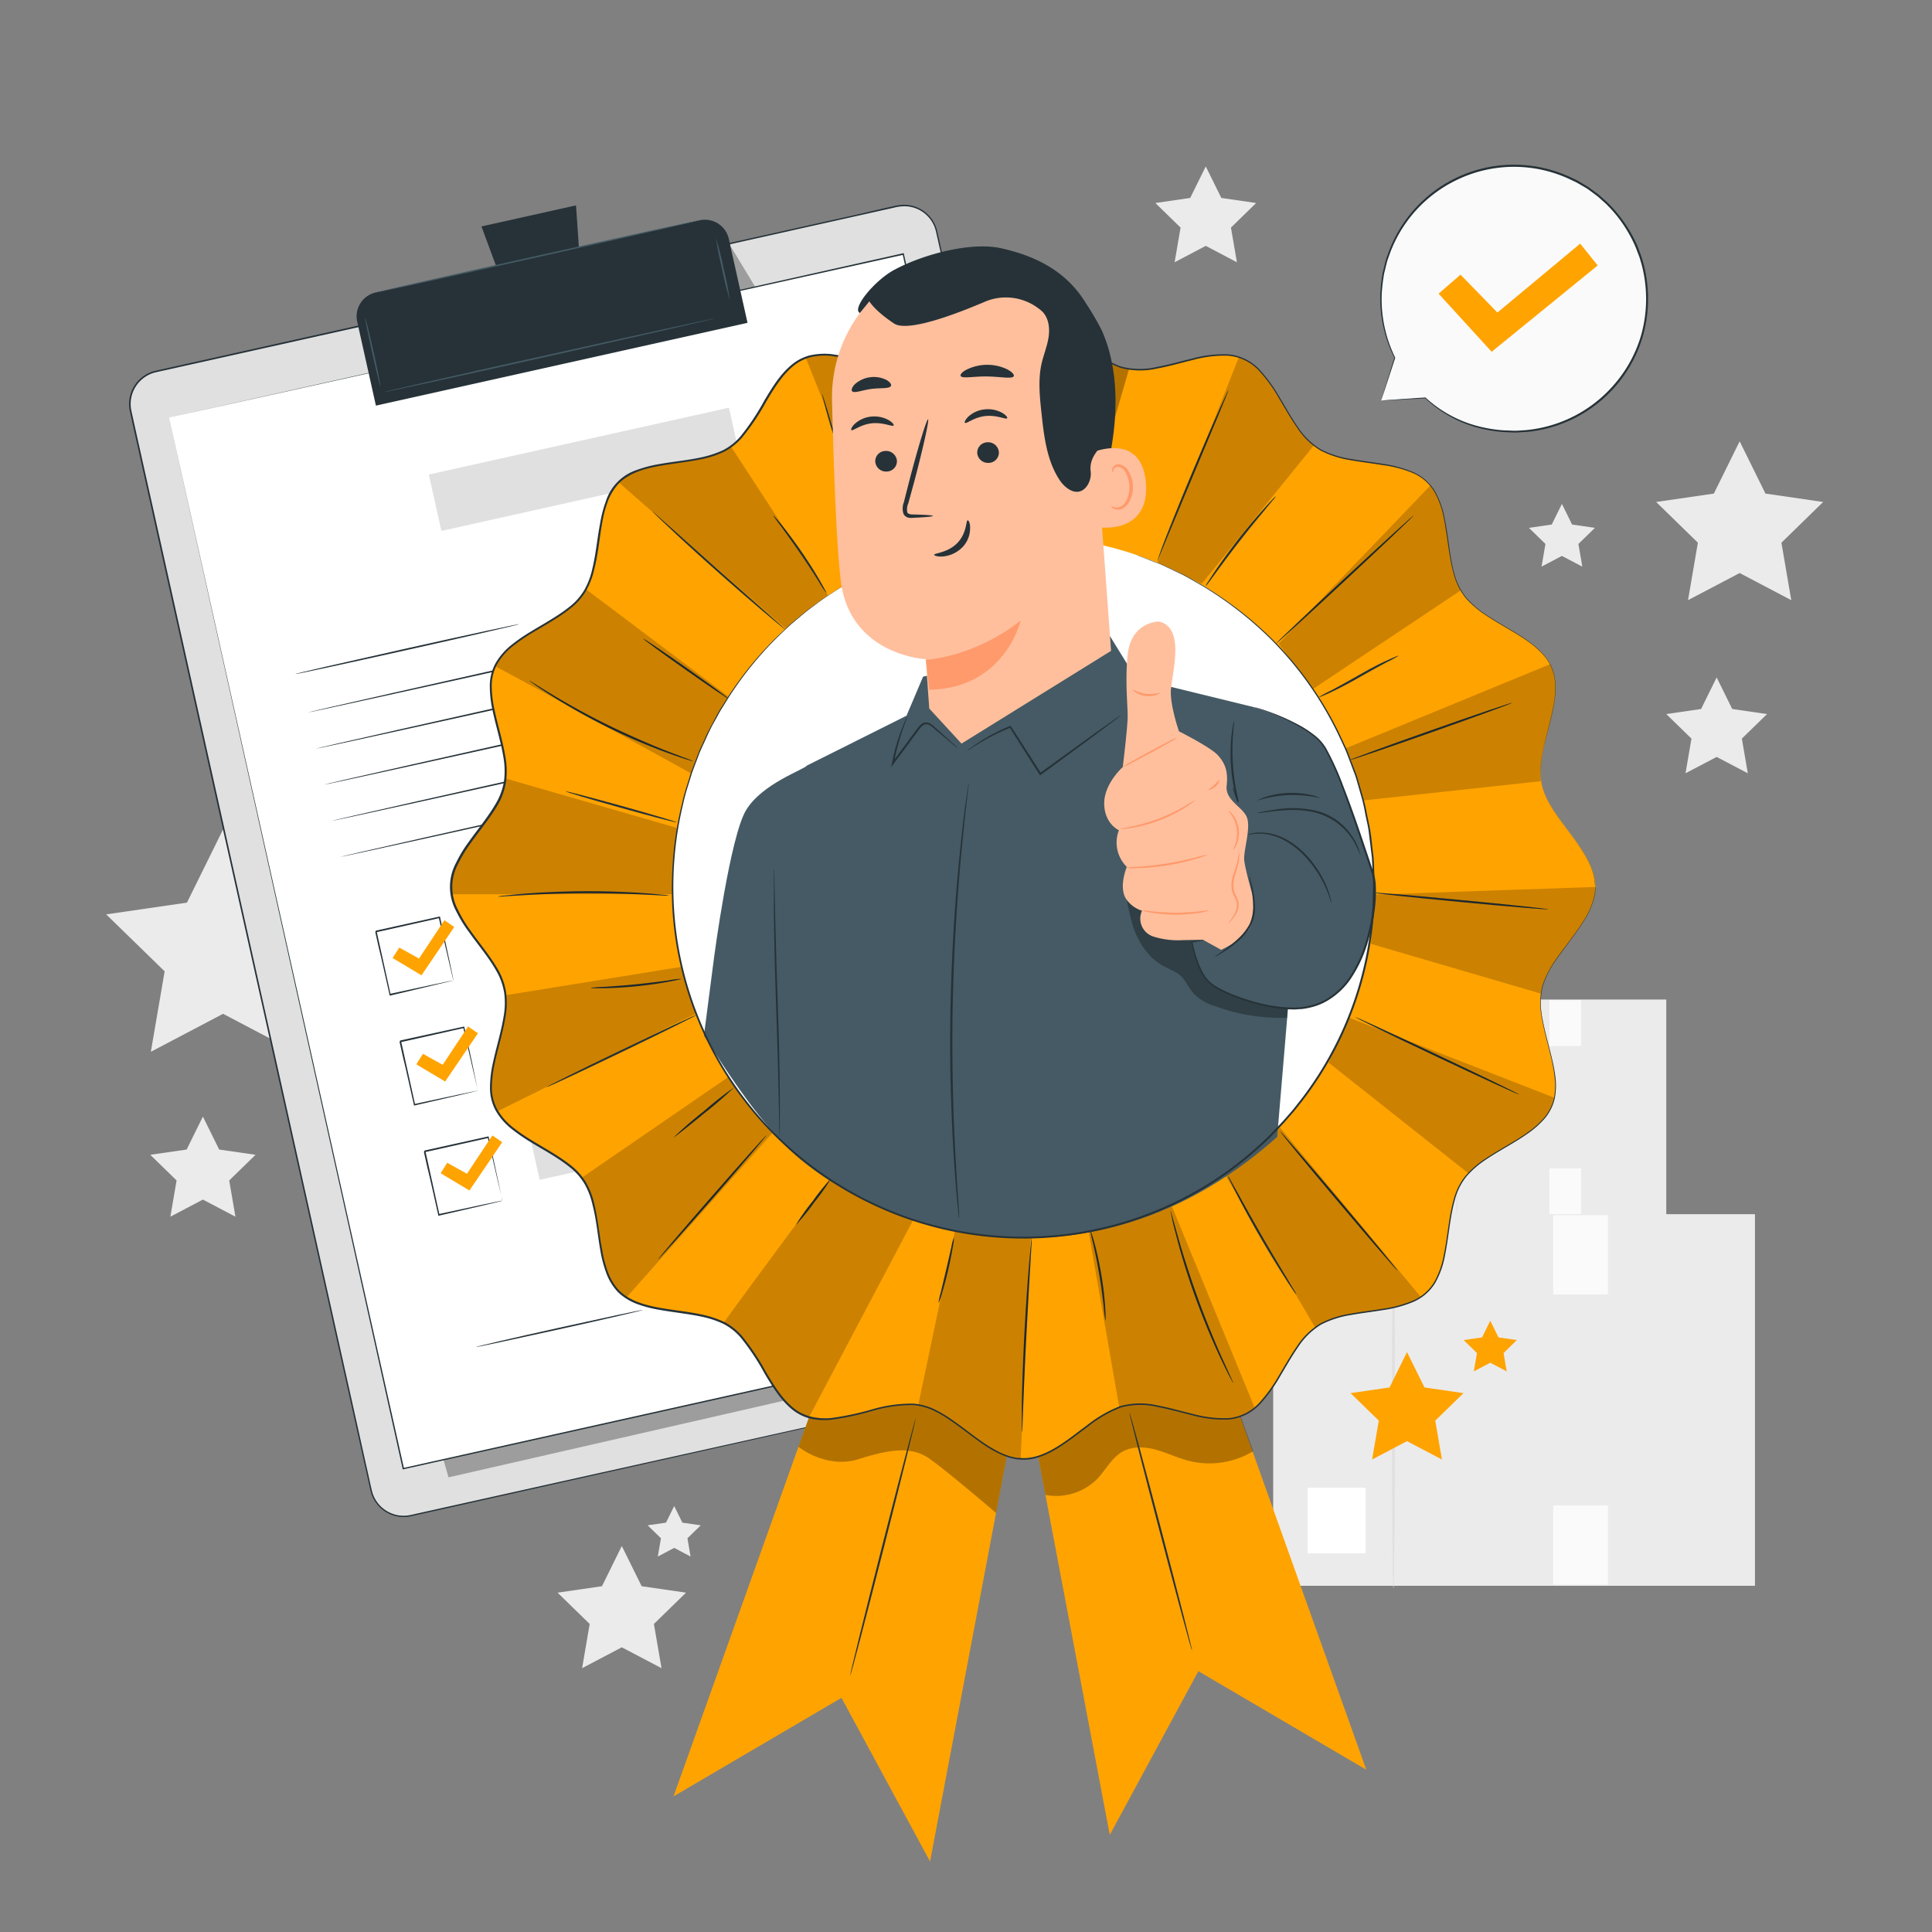 <svg xmlns="http://www.w3.org/2000/svg" viewBox="0 0 500 500"><rect x="0" y="0" width="500" height="500" fill="#808080" stroke="none"/><g id="freepik--background-complete--inject-103"><rect x="358.97" y="258.68" width="72.26" height="55.74" transform="translate(790.2 573.1) rotate(180)" style="fill:#ebebeb"></rect><rect x="364.14" y="299.71" width="8.71" height="9.84" transform="translate(736.98 609.26) rotate(180)" style="fill:#fff"></rect><rect x="400.98" y="258.82" width="8.21" height="11.89" style="fill:#fafafa"></rect><rect x="400.98" y="302.36" width="8.21" height="11.89" style="fill:#fafafa"></rect><path d="M377,314.8c-.13,0-.23-12.26-.23-27.38s.1-27.38.23-27.38.23,12.26.23,27.38S377.13,314.8,377,314.8Z" style="fill:#e0e0e0"></path><rect x="329.5" y="314.23" width="124.68" height="96.17" transform="translate(783.68 724.63) rotate(180)" style="fill:#ebebeb"></rect><rect x="338.41" y="385.02" width="15.02" height="16.98" transform="translate(691.84 787.03) rotate(180)" style="fill:#fff"></rect><rect x="401.98" y="314.48" width="14.16" height="20.52" style="fill:#fafafa"></rect><rect x="401.98" y="389.59" width="14.16" height="20.52" style="fill:#fafafa"></rect><path d="M360.62,411.06c-.22,0-.4-21.15-.4-47.24s.18-47.24.4-47.24.39,21.15.39,47.24S360.84,411.06,360.62,411.06Z" style="fill:#e0e0e0"></path><polygon points="450.22 114.21 456.9 127.74 471.83 129.91 461.03 140.45 463.58 155.32 450.22 148.3 436.86 155.32 439.41 140.45 428.61 129.91 443.54 127.74 450.22 114.21" style="fill:#ebebeb"></polygon><polygon points="52.51 288.97 56.72 297.5 66.13 298.86 59.32 305.5 60.93 314.88 52.51 310.45 44.09 314.88 45.7 305.5 38.89 298.86 48.3 297.5 52.51 288.97" style="fill:#ebebeb"></polygon><polygon points="57.73 214.66 67.08 233.6 87.98 236.64 72.86 251.38 76.43 272.2 57.73 262.37 39.04 272.2 42.61 251.38 27.48 236.64 48.38 233.6 57.73 214.66" style="fill:#ebebeb"></polygon><polygon points="444.27 175.32 448.3 183.49 457.31 184.8 450.79 191.15 452.33 200.12 444.27 195.89 436.21 200.12 437.75 191.15 431.23 184.8 440.24 183.49 444.27 175.32" style="fill:#ebebeb"></polygon><polygon points="312.05 43.07 316.08 51.23 325.09 52.54 318.57 58.9 320.11 67.87 312.05 63.63 303.99 67.87 305.53 58.9 299.01 52.54 308.02 51.23 312.05 43.07" style="fill:#ebebeb"></polygon><polygon points="404.22 130.41 406.86 135.75 412.76 136.61 408.49 140.77 409.5 146.64 404.22 143.87 398.95 146.64 399.96 140.77 395.69 136.61 401.59 135.75 404.22 130.41" style="fill:#ebebeb"></polygon><polygon points="160.92 400.11 166.06 410.51 177.54 412.18 169.23 420.28 171.2 431.72 160.92 426.32 150.65 431.72 152.61 420.28 144.3 412.18 155.79 410.51 160.92 400.11" style="fill:#ebebeb"></polygon><polygon points="174.48 389.76 176.6 394.06 181.35 394.75 177.91 398.1 178.72 402.83 174.48 400.59 170.24 402.83 171.05 398.1 167.61 394.75 172.36 394.06 174.48 389.76" style="fill:#ebebeb"></polygon></g><g id="freepik--Stars--inject-103"><polygon points="364.13 349.92 368.65 359.07 378.75 360.54 371.44 367.66 373.17 377.72 364.13 372.97 355.1 377.72 356.83 367.66 349.52 360.54 359.62 359.07 364.13 349.92" style="fill:#FFA300"></polygon><polygon points="385.68 341.81 387.81 346.12 392.56 346.81 389.12 350.17 389.93 354.91 385.68 352.67 381.42 354.91 382.24 350.17 378.79 346.81 383.55 346.12 385.68 341.81" style="fill:#FFA300"></polygon></g><g id="freepik--speech-bubble--inject-103"><path d="M357.44,103.66,361,92.6a34.47,34.47,0,1,1,27.77,19A32.42,32.42,0,0,1,368.9,103h0Z" style="fill:#fafafa"></path><path d="M357.44,103.66l.76-.06,2.21-.16,8.49-.58h0l0,0a31.78,31.78,0,0,0,15,7.76,34.52,34.52,0,0,0,5.26.75l2.8.11c.94,0,1.91-.11,2.88-.16a34.27,34.27,0,0,0,22.7-11.57A33.9,33.9,0,0,0,424.65,87a34.83,34.83,0,0,0,.86-15.51,30.62,30.62,0,0,0-.92-3.93,16.68,16.68,0,0,0-.65-1.92c-.25-.64-.47-1.28-.74-1.91A35.35,35.35,0,0,0,419,56.57a32.46,32.46,0,0,0-2.71-3.14,16.78,16.78,0,0,0-1.5-1.42c-.51-.45-1-.94-1.54-1.35l-1.64-1.22-.82-.6-.88-.52-1.73-1c-.59-.33-1.21-.58-1.81-.88a34,34,0,0,0-29.38.14,34.2,34.2,0,0,0-17.19,18.75c-.17.46-.33.92-.49,1.37a8.68,8.68,0,0,0-.43,1.37c-.23.92-.45,1.83-.67,2.72a48,48,0,0,0-.62,5.27,34.44,34.44,0,0,0,3.5,16.53l0,0v0l-2.68,8.18-.71,2.12c-.16.48-.25.73-.25.73s.06-.23.21-.7l.64-2.1,2.57-8.29v.08A34.3,34.3,0,0,1,357.23,76a46.43,46.43,0,0,1,.59-5.33c.22-.9.45-1.82.67-2.75a10.07,10.07,0,0,1,.42-1.39c.17-.46.33-.92.5-1.39a34.58,34.58,0,0,1,47.16-19.21c.61.29,1.24.55,1.84.89l1.76,1.05.88.53.84.61,1.66,1.23c.55.43,1.05.92,1.57,1.37a18.86,18.86,0,0,1,1.52,1.44,33.6,33.6,0,0,1,2.75,3.2,35.65,35.65,0,0,1,4.29,7.21c.27.64.49,1.3.74,1.94a16.76,16.76,0,0,1,.67,2,30.72,30.72,0,0,1,.92,4,35.12,35.12,0,0,1-.88,15.74,34.37,34.37,0,0,1-7.19,13,34.74,34.74,0,0,1-23,11.66c-1,0-2,.14-2.92.14l-2.83-.12a35.33,35.33,0,0,1-5.31-.78,31.67,31.67,0,0,1-15-7.94l.08,0-8.57.45-2.18.1C357.68,103.66,357.44,103.66,357.44,103.66Z" style="fill:#263238"></path><polygon points="372.31 76 377.98 71.08 387.53 80.89 408.95 63.05 413.48 68.7 386.04 91.04 372.31 76" style="fill:#FFA300"></polygon></g><g id="freepik--Clipboard--inject-103"><path d="M298.11,349.49,106.35,392.23A8.63,8.63,0,0,1,96,385.68L33.81,106.43a8.62,8.62,0,0,1,6.55-10.3L232.12,53.39a8.63,8.63,0,0,1,10.31,6.55l62.23,279.25A8.62,8.62,0,0,1,298.11,349.49Z" style="fill:#e0e0e0"></path><path d="M298.11,349.49l.64-.18a9.72,9.72,0,0,0,1.79-.79,8.82,8.82,0,0,0,2.43-2.11,8.59,8.59,0,0,0,1.75-4,8.26,8.26,0,0,0,0-2.67c-.16-.93-.41-1.91-.63-2.93-.46-2-1-4.28-1.5-6.7q-1.63-7.27-3.75-16.73c-5.63-25.17-13.77-61.59-23.83-106.6-5-22.5-10.52-47.15-16.43-73.62q-4.42-19.84-9.15-41-2.35-10.58-4.78-21.45c-.82-3.62-1.63-7.27-2.46-10.94A8.4,8.4,0,0,0,234,53.38a11.66,11.66,0,0,0-2.78.4l-2.8.62-5.63,1.26-11.36,2.53-23.12,5.16L140.67,74,40.43,96.32A8.44,8.44,0,0,0,33.94,106c.91,4.25,1.89,8.51,2.82,12.75Q39.6,131.45,42.39,144l11,49.41C60.61,225.8,67.57,257,74.2,286.8s12.92,58,18.82,84.51q1.1,5,2.19,9.84c.37,1.62.7,3.26,1.09,4.85a8.47,8.47,0,0,0,2.48,4.07,8.6,8.6,0,0,0,4.24,2.08,9,9,0,0,0,2.37.07c.78-.1,1.57-.29,2.35-.47l9.31-2.07,35.33-7.86L259,358.13l29-6.42,7.54-1.66,2.57-.56-2.56.6-7.54,1.7-29,6.49-106.6,23.83L117.12,390l-9.31,2.08c-.78.17-1.56.37-2.38.48a9.21,9.21,0,0,1-2.46-.08,8.81,8.81,0,0,1-7-6.39c-.4-1.61-.73-3.23-1.1-4.85q-1.09-4.87-2.2-9.84c-5.9-26.47-12.21-54.75-18.85-84.51s-13.6-61-20.83-93.39l-11-49.4q-2.79-12.54-5.63-25.27c-.94-4.24-1.91-8.48-2.83-12.77a8.84,8.84,0,0,1,6.81-10.13L140.59,73.58,188.26,63l23.11-5.15,11.36-2.53L228.37,54l2.8-.62A11.91,11.91,0,0,1,234,53a8.79,8.79,0,0,1,8.5,6.63c.82,3.68,1.64,7.32,2.45,10.95Q247.4,81.46,249.77,92q4.69,21.15,9.13,41c5.89,26.47,11.37,51.12,16.38,73.63,10,45,18.1,81.45,23.7,106.63,1.39,6.29,2.63,11.89,3.71,16.73.53,2.43,1,4.66,1.48,6.71.22,1,.47,2,.62,2.93a8.16,8.16,0,0,1,0,2.7,8.63,8.63,0,0,1-1.78,4.07,9,9,0,0,1-2.45,2.11,8.84,8.84,0,0,1-1.82.77Z" style="fill:#263238"></path><g style="opacity:0.3"><polygon points="116.07 382.34 290.79 342.4 285.27 308.16 275.36 288.97 108.22 354.62 116.07 382.34"></polygon></g><g style="opacity:0.3"><polygon points="189.02 63.63 195.63 74.54 196.91 80.33 192.43 81.33 189.02 63.63"></polygon></g><polygon points="43.76 108.05 104.38 380.05 294.39 337.71 283.55 289.07 233.77 65.7 43.76 108.05" style="fill:#fff"></polygon><path d="M43.76,108.05l190-42.51.16,0,0,.17c16.86,75.59,37.89,169.92,60.65,272v0l0,.21-.2,0-190,42.33-.18,0,0-.19c-35.69-160.62-60.07-270.38-60.44-272,.37,1.66,24.91,111.39,60.81,272l-.23-.14,190-42.37-.16.25v0c-22.73-102.06-43.74-196.39-60.57-272l.2.13Z" style="fill:#263238"></path><path d="M99.35,66H185.2a6.33,6.33,0,0,1,6.33,6.33V94.59a0,0,0,0,1,0,0H93a0,0,0,0,1,0,0V72.35A6.33,6.33,0,0,1,99.35,66Z" transform="translate(-14.06 32.87) rotate(-12.56)" style="fill:#263238"></path><polygon points="149.07 53.15 124.6 58.6 132.13 78.94 150.56 74.83 149.07 53.15" style="fill:#263238"></polygon><path d="M181.06,57c0,.11-18.71,4.38-41.84,9.54S97.3,75.81,97.27,75.7s18.71-4.38,41.86-9.54S181,56.92,181.06,57Z" style="fill:#455a64"></path><path d="M98.46,100c-.11,0-1.08-3.9-2.16-8.76s-1.88-8.83-1.76-8.86,1.08,3.9,2.16,8.77S98.57,100,98.46,100Z" style="fill:#455a64"></path><path d="M188.87,77.64a80.19,80.19,0,0,1-2-8,80.32,80.32,0,0,1-1.58-8,80.19,80.19,0,0,1,2,7.95A80.32,80.32,0,0,1,188.87,77.64Z" style="fill:#455a64"></path><path d="M185.06,82.39c0,.11-19.21,4.49-42.95,9.78s-43,9.5-43.05,9.38,19.2-4.49,43-9.78S185,82.28,185.06,82.39Z" style="fill:#455a64"></path><path d="M134.45,161.51c0,.12-12.95,3.1-29,6.68s-29,6.37-29.07,6.26,13-3.1,29-6.67S134.42,161.4,134.45,161.51Z" style="fill:#263238"></path><path d="M231.16,150.62c0,.12-33.87,7.77-75.7,17.09s-75.78,16.79-75.8,16.68,33.86-7.77,75.71-17.09S231.14,150.51,231.16,150.62Z" style="fill:#263238"></path><path d="M233.25,160c0,.11-33.88,7.76-75.71,17.09s-75.77,16.79-75.8,16.67,33.87-7.76,75.71-17.08S233.22,159.86,233.25,160Z" style="fill:#263238"></path><path d="M235.33,169.32c0,.11-33.87,7.76-75.7,17.08s-75.78,16.8-75.81,16.68,33.87-7.76,75.72-17.09S235.3,169.21,235.33,169.32Z" style="fill:#263238"></path><path d="M237.41,178.67c0,.11-33.87,7.76-75.7,17.08s-75.78,16.79-75.8,16.68,33.86-7.76,75.71-17.09S237.39,178.55,237.41,178.67Z" style="fill:#263238"></path><path d="M239.5,188c0,.12-33.88,7.77-75.71,17.09S88,221.89,88,221.78s33.87-7.76,75.71-17.09S239.47,187.9,239.5,188Z" style="fill:#263238"></path><path d="M117.37,253.81a1.56,1.56,0,0,1-.09-.31l-.22-.89c-.19-.81-.46-1.94-.79-3.35-.67-2.89-1.61-6.95-2.73-11.81l.22.14-16.4,3.68s.3-.47.16-.25h0v0l0,.07,0,.14.06.28.13.56.24,1.11c.17.74.33,1.47.49,2.2.32,1.44.64,2.86.94,4.24.61,2.75,1.18,5.35,1.71,7.74l-.22-.14,11.85-2.55,3.37-.7.9-.17.32-.06s-.08,0-.28.09l-.85.21-3.3.78L101,257.65l-.18,0,0-.18-1.74-7.73c-.31-1.38-.63-2.8-1-4.24-.16-.73-.33-1.46-.49-2.2-.09-.36-.17-.74-.25-1.11l-.13-.56-.06-.28,0-.14,0-.07v-.05h0c-.14.23.19-.3.16-.25l16.41-3.63.18,0,0,.18,2.58,12c.29,1.4.52,2.52.69,3.32.07.36.12.64.17.87A.89.89,0,0,1,117.37,253.81Z" style="fill:#263238"></path><rect x="124.53" y="226" width="117.22" height="9.78" transform="translate(-45.84 45.36) rotate(-12.56)" style="fill:#e0e0e0"></rect><path d="M123.71,282.27a2.31,2.31,0,0,1-.09-.32c-.06-.23-.13-.53-.22-.89-.19-.81-.46-1.93-.79-3.34-.67-2.9-1.61-7-2.73-11.82l.22.14-16.4,3.68c0,.06.3-.47.16-.24h0v.05l0,.07,0,.14.06.28.13.56c.08.38.16.75.25,1.12l.48,2.19c.32,1.45.64,2.86.94,4.24.61,2.75,1.18,5.35,1.71,7.74l-.22-.14,11.86-2.54,3.36-.7.9-.18a1.39,1.39,0,0,1,.32-.05l-.27.08-.86.21-3.3.79-11.93,2.75-.18,0,0-.18-1.74-7.73c-.31-1.38-.63-2.8-1-4.24-.16-.72-.33-1.46-.49-2.19-.08-.37-.17-.74-.25-1.12l-.13-.56-.06-.28,0-.14v-.12h0l.16-.26L120,265.69l.18,0,0,.17c1.06,4.93,2,9,2.58,12,.29,1.4.52,2.52.69,3.32.07.36.12.64.17.87A.92.92,0,0,1,123.71,282.27Z" style="fill:#263238"></path><rect x="130.87" y="254.45" width="117.22" height="9.78" transform="translate(-51.88 47.43) rotate(-12.56)" style="fill:#e0e0e0"></rect><path d="M130.05,310.72s0-.12-.09-.32-.13-.53-.22-.89c-.19-.81-.46-1.93-.79-3.34-.67-2.89-1.61-7-2.73-11.82l.22.14L110,298.17c0,.06.3-.47.16-.24h0V298l0,.07,0,.14.06.28.13.56c.08.38.16.75.25,1.12l.48,2.19c.32,1.45.64,2.86.94,4.24l1.71,7.74-.22-.13,11.86-2.55,3.36-.7.9-.18a1.47,1.47,0,0,1,.32,0l-.27.08-.86.21-3.3.79-11.93,2.75-.18,0,0-.18c-.53-2.38-1.12-5-1.74-7.73-.31-1.38-.63-2.79-1-4.24-.16-.72-.33-1.45-.49-2.19-.08-.37-.17-.74-.25-1.11l-.12-.56-.07-.28,0-.15V298h0c-.14.22.19-.31.16-.25l16.41-3.63.18,0,0,.18,2.58,12c.29,1.4.52,2.52.69,3.33.07.35.13.63.17.86A.94.94,0,0,1,130.05,310.72Z" style="fill:#263238"></path><rect x="137.21" y="282.91" width="117.22" height="9.78" transform="translate(-57.91 49.49) rotate(-12.56)" style="fill:#e0e0e0"></rect><polygon points="101.61 247.94 103.33 245.23 108.44 248.07 115.02 238.15 117.56 239.91 109.08 252.41 101.61 247.94" style="fill:#FFA300"></polygon><polygon points="107.74 275.44 109.46 272.73 114.57 275.57 121.14 265.65 123.69 267.41 115.2 279.9 107.74 275.44" style="fill:#FFA300"></polygon><polygon points="114.03 303.63 115.75 300.93 120.85 303.77 127.43 293.85 129.97 295.6 121.49 308.1 114.03 303.63" style="fill:#FFA300"></polygon><path d="M166.4,339c0,.12-9.64,2.37-21.58,5s-21.64,4.72-21.66,4.61,9.63-2.36,21.57-5S166.37,338.9,166.4,339Z" style="fill:#263238"></path><path d="M187.94,333.86a78.64,78.64,0,0,1-7.94,2,81.52,81.52,0,0,1-8,1.57,79.72,79.72,0,0,1,7.93-2C184.32,334.46,187.92,333.75,187.94,333.86Z" style="fill:#263238"></path><path d="M259.28,311.41c0,.11-8.67,2.15-19.41,4.54s-19.48,4.24-19.5,4.13,8.66-2.14,19.41-4.54S259.26,311.3,259.28,311.41Z" style="fill:#263238"></path><path d="M250,337.73s.09-.27.19-.79a5.25,5.25,0,0,0-.12-2.31,20.7,20.7,0,0,0-1.38-3.45,11.49,11.49,0,0,1-1.37-4.76,7.35,7.35,0,0,1,2.54-5.39,6.92,6.92,0,0,1,6.64-1.23,6.73,6.73,0,0,1,3.16,2.07,3.21,3.21,0,0,1,.75,1.87,1.73,1.73,0,0,1-1.17,1.69,14.17,14.17,0,0,1-2,.49l-2,.41c-1.34.27-2.7.51-4.1.69a29.91,29.91,0,0,1-8.18.05,5,5,0,0,0-3.59.58,12.49,12.49,0,0,0-2.16,2.93,3.57,3.57,0,0,1-1.4,1.24,2.52,2.52,0,0,1-1.83.08,16.31,16.31,0,0,1-2.92-1.68,3.34,3.34,0,0,0-1.41-.53,2,2,0,0,0-1.34.33,7.83,7.83,0,0,0-1.69,2.22,5.27,5.27,0,0,1-4.22,2.44,5,5,0,0,1-3.5-1.24,5.17,5.17,0,0,1-1.39-1.92,3.45,3.45,0,0,1-.23-.79s.09.27.31.76a5.07,5.07,0,0,0,1.41,1.82,4.84,4.84,0,0,0,3.38,1.14,5,5,0,0,0,4-2.37,8,8,0,0,1,1.76-2.32,2.35,2.35,0,0,1,1.56-.41,4,4,0,0,1,1.54.57,16.87,16.87,0,0,0,2.86,1.63,2.18,2.18,0,0,0,1.57-.07,3,3,0,0,0,1.23-1.13,12.7,12.7,0,0,1,2.24-3,3.85,3.85,0,0,1,1.88-.7,9.46,9.46,0,0,1,2,0,30.05,30.05,0,0,0,8.09-.05c1.38-.18,2.73-.43,4.07-.69l2-.4a16.49,16.49,0,0,0,1.9-.47,1.32,1.32,0,0,0,.92-1.3,2.89,2.89,0,0,0-.66-1.63,6.44,6.44,0,0,0-3-2,6.6,6.6,0,0,0-6.3,1.14,7,7,0,0,0-2.46,5.12,11.49,11.49,0,0,0,1.28,4.67,19.73,19.73,0,0,1,1.33,3.5,5.25,5.25,0,0,1,.05,2.36A3.67,3.67,0,0,1,250,337.73Z" style="fill:#263238"></path><path d="M270.67,324.93a3.23,3.23,0,0,1-.52.16l-1.52.36-5.58,1.29c-4.7,1.1-11.2,2.64-18.35,4.45s-13.6,3.56-18.25,4.84l-5.52,1.52-1.51.4a3.35,3.35,0,0,1-.53.12,2.19,2.19,0,0,1,.51-.2l1.48-.47c1.29-.41,3.16-1,5.48-1.65,4.65-1.36,11.08-3.15,18.24-5s13.66-3.31,18.39-4.32c2.36-.51,4.28-.91,5.61-1.17l1.53-.29A3,3,0,0,1,270.67,324.93Z" style="fill:#263238"></path><rect x="111.66" y="113.97" width="79.57" height="14.95" transform="translate(-22.79 35.85) rotate(-12.56)" style="fill:#e0e0e0"></rect></g><g id="freepik--Character--inject-103"><polygon points="262.12 342.31 287.21 474.87 310.14 432.5 353.6 458.01 307.47 328.93 262.12 342.31" style="fill:#FFA300"></polygon><g style="opacity:0.3"><path d="M270.56,386.89a15,15,0,0,0,13.34-4.09c2.29-2.36,3.81-5.58,6.69-7.16,2.59-1.42,5.78-1.22,8.63-.43s5.53,2.1,8.38,2.84a21.87,21.87,0,0,0,16.72-2.48l-7.24-20.1-33.6-4.2-16,19.25Z"></path></g><path d="M308.51,427.24c-.14,0-3.88-13.74-8.35-30.75s-8-30.85-7.84-30.88,3.87,13.72,8.34,30.75S308.65,427.2,308.51,427.24Z" style="fill:#263238"></path><polygon points="265.79 349.2 240.7 481.76 217.77 439.4 174.31 464.9 220.44 335.82 265.79 349.2" style="fill:#FFA300"></polygon><g style="opacity:0.3"><path d="M206.64,374.43s7.14,5.87,15.65,3.17,13.8-3.28,18.41,0,17.08,13.95,17.08,13.95l2.89-15.29-16.75-23-17.48,3.53L214,358l-4.63,8.77Z"></path></g><path d="M412.9,229.54c0,9.51-12.15,17.7-13.93,26.69-1.83,9.26,6.23,21.47,2.7,30s-18,11.59-23.13,19.3-2.43,22.15-9,28.73-21,3.81-28.73,9-10.63,19.53-19.3,23.13c-8.52,3.53-20.73-4.53-30-2.7-9,1.78-17.18,13.93-26.69,13.93s-17.71-12.15-26.7-13.93c-9.26-1.83-21.47,6.23-30,2.7s-11.58-18-19.29-23.13-22.15-2.43-28.74-9-3.81-21-9-28.73-19.53-10.63-23.12-19.3,4.53-20.73,2.7-30c-1.78-9-13.94-17.18-13.94-26.69s12.16-17.71,13.94-26.7c1.83-9.26-6.24-21.47-2.7-30s18-11.59,23.12-19.29,2.43-22.15,9-28.74,21-3.81,28.74-9,10.62-19.53,19.29-23.12,20.73,4.53,30,2.7c9-1.78,17.19-13.94,26.7-13.94s17.7,12.16,26.69,13.94c9.26,1.83,21.47-6.24,30-2.7,8.67,3.59,11.59,18,19.3,23.12s22.15,2.43,28.73,9,3.81,21,9,28.74,19.53,10.62,23.13,19.29-4.53,20.73-2.7,30C400.75,211.83,412.9,220,412.9,229.54Z" style="fill:#FFA300"></path><path d="M230.17,146.53s-.11-.13-.27-.41-.41-.73-.68-1.22c-.59-1.06-1.4-2.62-2.36-4.56-1.93-3.88-4.43-9.34-6.84-15.5s-4.26-11.88-5.47-16c-.6-2.09-1.06-3.78-1.35-5-.13-.54-.24-1-.32-1.36a1.55,1.55,0,0,1-.08-.48,2.13,2.13,0,0,1,.18.46l.41,1.33c.39,1.23.9,2.89,1.51,4.9,1.3,4.13,3.21,9.8,5.6,16s4.85,11.61,6.69,15.53l2.21,4.63.59,1.26A2.52,2.52,0,0,1,230.17,146.53Z" style="fill:#263238"></path><path d="M243.35,141.52a4.72,4.72,0,0,1-.39-1.1c-.21-.72-.49-1.77-.82-3.07-.66-2.59-1.48-6.21-2.22-10.23s-1.26-7.69-1.56-10.35c-.16-1.33-.26-2.41-.32-3.16a4.9,4.9,0,0,1,0-1.16,5.75,5.75,0,0,1,.23,1.14l.48,3.13c.4,2.65,1,6.3,1.71,10.31s1.5,7.63,2.06,10.24c.27,1.22.49,2.26.67,3.1A5.83,5.83,0,0,1,243.35,141.52Z" style="fill:#263238"></path><path d="M266.6,139.21c-.15,0-.52-11.22-.83-25.05s-.45-25.06-.31-25.07.52,11.21.83,25.06S266.74,139.21,266.6,139.21Z" style="fill:#263238"></path><path d="M290,116.16c.14,0-1.48,5.65-3.61,12.53s-4,12.41-4.1,12.37,1.48-5.65,3.61-12.53S289.85,116.12,290,116.16Z" style="fill:#263238"></path><path d="M299.54,145.15a1.7,1.7,0,0,1,.13-.48l.45-1.32c.4-1.14,1-2.78,1.8-4.8,1.57-4,3.81-9.59,6.37-15.69s4.94-11.59,6.69-15.55c.86-1.92,1.57-3.5,2.11-4.68l.59-1.26c.15-.28.23-.43.25-.42a2.78,2.78,0,0,1-.15.46l-.51,1.3-1.95,4.75c-1.71,4.06-4,9.54-6.55,15.61s-4.81,11.55-6.51,15.62l-1.95,4.74-.55,1.28A2,2,0,0,1,299.54,145.15Z" style="fill:#263238"></path><path d="M312,151.67a5.13,5.13,0,0,1,.57-1c.4-.64,1-1.55,1.74-2.66,1.5-2.21,3.66-5.23,6.17-8.45s4.92-6,6.7-8c.89-1,1.63-1.79,2.15-2.33a4.9,4.9,0,0,1,.85-.8,4.73,4.73,0,0,1-.7.94c-.54.66-1.22,1.47-2,2.43-1.71,2.06-4.06,4.91-6.57,8.13s-4.7,6.19-6.28,8.35l-1.87,2.55A5.44,5.44,0,0,1,312,151.67Z" style="fill:#263238"></path><path d="M330.22,166.57c-.1-.1,7.82-7.62,17.67-16.79s17.93-16.52,18-16.42-7.81,7.63-17.67,16.8S330.32,166.68,330.22,166.57Z" style="fill:#263238"></path><path d="M362,169.68a26.87,26.87,0,0,1-3,1.64c-1.88,1-4.43,2.39-7.25,4s-5.42,2.95-7.35,3.85c-1,.45-1.74.8-2.3,1a3.12,3.12,0,0,1-.87.3,26.87,26.87,0,0,1,3-1.64c1.88-1,4.43-2.39,7.25-4s5.42-3,7.35-3.85c1-.45,1.74-.8,2.3-1A2.84,2.84,0,0,1,362,169.68Z" style="fill:#263238"></path><path d="M391.39,181.87c.05.14-9.37,3.58-21,7.69s-21.16,7.32-21.2,7.19,9.36-3.58,21-7.69S391.34,181.74,391.39,181.87Z" style="fill:#263238"></path><path d="M400.75,235.34c0,.14-10.25-.71-22.86-1.91s-22.83-2.29-22.81-2.44,10.24.72,22.86,1.92S400.76,235.2,400.75,235.34Z" style="fill:#263238"></path><path d="M393.22,283.3c-.06.13-9.63-4.27-21.37-9.81s-21.21-10.15-21.15-10.28,9.63,4.26,21.37,9.81S393.28,283.17,393.22,283.3Z" style="fill:#263238"></path><path d="M361.74,328.93c-.11.09-7-7.92-15.41-17.88s-15.13-18.13-15-18.22,7,7.91,15.41,17.88S361.85,328.83,361.74,328.93Z" style="fill:#263238"></path><path d="M335.46,335a7.46,7.46,0,0,1-.83-1.12c-.51-.74-1.23-1.83-2.09-3.18-1.74-2.71-4.07-6.5-6.53-10.75s-4.56-8.17-6-11c-.73-1.43-1.32-2.59-1.7-3.4a7.62,7.62,0,0,1-.56-1.29,7.65,7.65,0,0,1,.74,1.19c.48.88,1.1,2,1.85,3.33,1.55,2.81,3.71,6.69,6.16,10.94s4.73,8.06,6.39,10.81c.78,1.32,1.44,2.41,1.95,3.27A6.12,6.12,0,0,1,335.46,335Z" style="fill:#263238"></path><path d="M319.14,357.9s-.1-.13-.26-.41l-.65-1.22c-.57-1.07-1.34-2.63-2.26-4.57-1.84-3.89-4.21-9.35-6.46-15.53s-3.95-11.88-5-16c-.55-2.08-1-3.78-1.22-4.95-.11-.54-.2-1-.28-1.36a2.35,2.35,0,0,1-.07-.48,1.49,1.49,0,0,1,.17.46l.38,1.33c.35,1.24.81,2.89,1.37,4.9,1.18,4.13,2.93,9.81,5.18,16s4.55,11.62,6.31,15.55l2.1,4.63q.33.75.57,1.26A1.63,1.63,0,0,1,319.14,357.9Z" style="fill:#263238"></path><path d="M286.08,341.81a27.81,27.81,0,0,1-.43-3.48c-.23-2.15-.6-5.12-1.14-8.37s-1.17-6.17-1.65-8.28a27.06,27.06,0,0,1-.72-3.44,3.86,3.86,0,0,1,.34.88c.2.58.45,1.42.74,2.47.57,2.09,1.25,5,1.8,8.29a81.89,81.89,0,0,1,1,8.42c.07,1.08.11,2,.11,2.57A3.5,3.5,0,0,1,286.08,341.81Z" style="fill:#263238"></path><path d="M264.45,370.6a1.88,1.88,0,0,1,0-.51q0-.6,0-1.47c0-1.28,0-3.13,0-5.41.08-4.57.29-10.87.65-17.82s.81-13.25,1.18-17.8c.18-2.28.35-4.12.48-5.39.07-.58.12-1.07.16-1.46a2.06,2.06,0,0,1,.1-.51,1.93,1.93,0,0,1,0,.52c0,.39,0,.88-.07,1.47-.08,1.35-.18,3.17-.31,5.39-.27,4.63-.63,10.89-1,17.8s-.63,13.25-.8,17.81c-.08,2.22-.15,4-.2,5.4,0,.59-.06,1.07-.08,1.47A1.77,1.77,0,0,1,264.45,370.6Z" style="fill:#263238"></path><path d="M246.87,320.23a11.9,11.9,0,0,1-.3,2.56c-.26,1.56-.68,3.71-1.23,6.06s-1.13,4.47-1.59,6a11.6,11.6,0,0,1-.87,2.42,13.43,13.43,0,0,1,.51-2.52l1.44-6c.52-2.25,1-4.29,1.38-6A13.57,13.57,0,0,1,246.87,320.23Z" style="fill:#263238"></path><path d="M215.08,305a54.22,54.22,0,0,1-4.37,6.2,58.51,58.51,0,0,1-4.79,5.89,53.22,53.22,0,0,1,4.37-6.2A55.63,55.63,0,0,1,215.08,305Z" style="fill:#263238"></path><path d="M198.41,293.76c.1.09-6.1,7.38-13.86,16.27s-14.15,16-14.26,15.93,6.1-7.38,13.86-16.27S198.3,293.66,198.41,293.76Z" style="fill:#263238"></path><path d="M190.06,281.35a98.46,98.46,0,0,1-7.71,6.7c-4.35,3.58-7.95,6.4-8,6.29a99.72,99.72,0,0,1,7.71-6.69A101.25,101.25,0,0,1,190.06,281.35Z" style="fill:#263238"></path><path d="M180.3,262.64c.06.13-8.58,4.43-19.31,9.59s-19.46,9.25-19.53,9.12,8.58-4.42,19.31-9.59S180.24,262.51,180.3,262.64Z" style="fill:#263238"></path><path d="M176.38,253.31a3.54,3.54,0,0,1-.9.26c-.59.14-1.44.32-2.49.51-2.11.4-5.05.84-8.31,1.17s-6.23.47-8.38.5c-1.07,0-1.94,0-2.54,0a2.91,2.91,0,0,1-.93-.09,29.63,29.63,0,0,1,3.46-.27c2.14-.13,5.09-.33,8.34-.66s6.18-.71,8.3-1A24.53,24.53,0,0,1,176.38,253.31Z" style="fill:#263238"></path><path d="M173.21,231.76a10.58,10.58,0,0,1-1.75,0l-4.76-.24c-4-.2-9.56-.38-15.69-.35s-11.69.28-15.7.52l-4.75.29a11,11,0,0,1-1.75.06,10.15,10.15,0,0,1,1.73-.26c1.12-.13,2.74-.29,4.74-.46,4-.33,9.58-.63,15.72-.67s11.71.21,15.73.5c2,.15,3.63.29,4.75.41A12.4,12.4,0,0,1,173.21,231.76Z" style="fill:#263238"></path><path d="M175.17,212.84c0,.14-6.51-1.55-14.46-3.77s-14.36-4.12-14.32-4.26,6.51,1.54,14.46,3.76S175.21,212.7,175.17,212.84Z" style="fill:#263238"></path><path d="M179.36,197a1.6,1.6,0,0,1-.47-.1l-1.33-.4c-1.14-.36-2.79-.92-4.8-1.65a159.77,159.77,0,0,1-15.42-6.6,157.32,157.32,0,0,1-14.63-8.2c-1.81-1.15-3.26-2.11-4.24-2.8l-1.12-.81c-.25-.19-.38-.29-.37-.31a2.26,2.26,0,0,1,.43.23l1.18.72c1,.64,2.48,1.55,4.31,2.66,3.67,2.22,8.81,5.15,14.67,8s11.32,5.17,15.32,6.73c2,.77,3.61,1.38,4.74,1.8l1.29.49A3,3,0,0,1,179.36,197Z" style="fill:#263238"></path><path d="M188.77,181c-.08.11-5.14-3.31-11.3-7.65s-11.09-7.95-11-8.07,5.14,3.31,11.31,7.65S188.85,180.91,188.77,181Z" style="fill:#263238"></path><path d="M168.88,132.42s.14.08.38.27l1,.88,3.69,3.26,12.11,10.81,12.16,10.75,3.68,3.27,1,.91a1.83,1.83,0,0,1,.32.34s-.14-.07-.39-.26l-1-.83c-.91-.73-2.2-1.81-3.79-3.15-3.18-2.68-7.52-6.43-12.27-10.64s-9-8.09-12-10.93c-1.52-1.42-2.74-2.57-3.58-3.39l-.95-.94C169,132.55,168.86,132.43,168.88,132.42Z" style="fill:#263238"></path><path d="M200.07,133.33s.27.22.68.69,1,1.16,1.69,2c1.39,1.74,3.24,4.2,5.16,7s3.53,5.42,4.64,7.35c.56,1,1,1.75,1.28,2.3a3.53,3.53,0,0,1,.4.88,26.92,26.92,0,0,1-2-3c-1.19-1.88-2.85-4.45-4.76-7.25s-3.71-5.27-5-7.06A30.07,30.07,0,0,1,200.07,133.33Z" style="fill:#263238"></path><g style="opacity:0.2"><path d="M160.1,124.82l43.51,38.09,10.81-8.65-25.24-38.68s-1.94,1.42-7,2.86C177.35,119.83,163,120.2,160.1,124.82Z"></path></g><g style="opacity:0.2"><path d="M208.53,92.6l21.24,53.17,13.58-4.25L238.82,95.4s-2.33.55-7.52-.11C226.27,94.65,214.08,89.88,208.53,92.6Z"></path></g><g style="opacity:0.3"><path d="M265.17,81.47l1.43,57.74,12.72.61L292.2,95.5a20.77,20.77,0,0,1-7.49-3.1C280.31,89.58,271.33,81,265.17,81.47Z"></path></g><g style="opacity:0.2"><path d="M320.65,92.38l-21.11,53.23L311,151.1l29.05-35.86a25.8,25.8,0,0,1-5.51-6.49C331.8,104.32,327.08,94.15,320.65,92.38Z"></path></g><g style="opacity:0.2"><path d="M370.23,125.59l-39.32,41,8.76,11.81,38.42-25.64a23.16,23.16,0,0,1-2.53-7.48C374.64,140.28,374.51,131.2,370.23,125.59Z"></path></g><g style="opacity:0.2"><path d="M401.27,171.85l-52.95,21.79,4.39,13.53,46.07-5s-.29-1.42.32-6.61C399.68,190.53,405,179.29,401.27,171.85Z"></path></g><g style="opacity:0.2"><path d="M413,229.54l-57.73,2-.48,12.73,44,12.88a17.14,17.14,0,0,1,1.74-5.25C403.81,245.78,413,237.14,413,229.54Z"></path></g><g style="opacity:0.2"><path d="M402.35,284.12,349.2,263.41,343.83,275,380,303.63a34.5,34.5,0,0,1,6.27-4.76C390.67,296.06,401.13,291.51,402.35,284.12Z"></path></g><g style="opacity:0.2"><path d="M324.18,283.3l-13.16,11c1,1,18.53,30.84,29.34,49.26a5.12,5.12,0,0,1,.44-.34c7.11-4.76,19.77-2.85,26.91-7.56Z"></path><path d="M300,304.18l-19.64,6.7,9.3,53.32a13.74,13.74,0,0,1,1.85-.51c9.26-1.83,21.47,6.23,30,2.7a12.62,12.62,0,0,0,3.22-2Z"></path><path d="M264.14,377.6l3.13-69.66-17-4.31-12.63,60,.46.08C246.9,365.42,254.91,377,264.14,377.6Z"></path><path d="M221.44,296.11S199,326.17,187.26,342.35a16.24,16.24,0,0,1,1.58.91c7.71,5.16,10.62,19.53,19.29,23.13.4.16.81.29,1.22.41l31.35-59.34Z"></path><path d="M198.41,271.91,150.55,304.8c.18.24.38.47.54.72,5.2,7.76,2.43,22.15,9,28.73a11.47,11.47,0,0,0,2,1.57c16.91-19.06,47.27-53.28,48.37-54.47Z"></path><path d="M187.44,248.42l-56.59,9.14c.91,9.08-6.25,20.54-2.88,28.66a9.62,9.62,0,0,0,.73,1.43c19.8-9.86,61.17-30.37,62.89-30.48Z"></path><path d="M184.35,216.9l-53.49-15.43c-.05.46-.11.92-.19,1.37-1.78,9-13.94,17.19-13.94,26.7a11.85,11.85,0,0,0,.16,1.89h65.29Z"></path><path d="M128.19,172.43c20,10.71,59.07,32.38,59.07,32.38l9.62-18.27-45.18-34c-.2.35-.39.71-.61,1C146,161.13,132.07,164.09,128.19,172.43Z"></path></g><path d="M412.9,229.54l-.06-.64a9.32,9.32,0,0,0-.26-1.86,20.18,20.18,0,0,0-3-6.7c-1.72-2.76-4.32-5.85-7-9.76a23.53,23.53,0,0,1-3.44-6.85,19.67,19.67,0,0,1,0-8.71c.56-3.05,1.47-6.19,2.26-9.52s1.53-6.93.79-10.61a12.11,12.11,0,0,0-2.49-5.07,23.36,23.36,0,0,0-4.44-3.94c-3.32-2.36-7.14-4.24-10.79-6.7a25,25,0,0,1-5.1-4.36,16.55,16.55,0,0,1-3.13-6.19c-1.28-4.55-1.57-9.41-2.54-14.27a22.51,22.51,0,0,0-2.47-7.06,11.94,11.94,0,0,0-5.69-4.93,31.37,31.37,0,0,0-7.65-2c-2.65-.44-5.37-.75-8.09-1.23a25.84,25.84,0,0,1-8-2.53,18.78,18.78,0,0,1-6.16-6c-1.66-2.38-3.09-4.94-4.61-7.47a39.33,39.33,0,0,0-5.2-7.2,12.25,12.25,0,0,0-7.89-3.87,30.09,30.09,0,0,0-9.14,1.07c-3,.73-6.08,1.62-9.23,2.21a19.52,19.52,0,0,1-9.66-.18,32.92,32.92,0,0,1-8.53-4.93c-2.67-2-5.27-4-8.12-5.78s-6.08-3.07-9.44-2.69l-.63,0c-.21,0-.41.09-.61.13-.41.1-.83.17-1.23.29a19.88,19.88,0,0,0-2.36.92,31.78,31.78,0,0,0-4.44,2.57c-2.84,2-5.53,4.18-8.45,6.16a30.76,30.76,0,0,1-4.6,2.66,15.49,15.49,0,0,1-5.21,1.31,36.72,36.72,0,0,1-10.66-1.51A72.49,72.49,0,0,0,215,92.11a16.34,16.34,0,0,0-5.36.36,11.78,11.78,0,0,0-4.71,2.58c-2.76,2.41-4.68,5.65-6.6,8.83A61,61,0,0,1,192,113.3a15.82,15.82,0,0,1-4.5,3.57,25.6,25.6,0,0,1-5.45,1.86c-3.76.83-7.6,1.18-11.39,1.86S163,122.34,160.26,125a14.19,14.19,0,0,0-3,4.89,30.61,30.61,0,0,0-1.45,5.65c-.7,3.86-1,7.82-2,11.71a20.61,20.61,0,0,1-2.13,5.64,16.09,16.09,0,0,1-4,4.53c-3.16,2.54-6.75,4.42-10.19,6.52a46,46,0,0,0-4.95,3.44,16,16,0,0,0-3.88,4.52,11.72,11.72,0,0,0-1.4,5.76,30.18,30.18,0,0,0,.71,6c.84,4,2.11,7.93,2.79,12A20.84,20.84,0,0,1,131,202,16.93,16.93,0,0,1,129,208c-2.09,3.65-4.81,6.86-7.22,10.26a33.37,33.37,0,0,0-3.22,5.34,12.52,12.52,0,0,0,0,11.92,33.08,33.08,0,0,0,3.22,5.34c2.41,3.4,5.13,6.61,7.22,10.26A17.17,17.17,0,0,1,131,257a20.52,20.52,0,0,1-.2,6.26c-.67,4.11-1.94,8.05-2.79,12.05a30.74,30.74,0,0,0-.71,6,11.72,11.72,0,0,0,1.39,5.77,15.81,15.81,0,0,0,3.87,4.53,46,46,0,0,0,4.95,3.44c3.44,2.1,7,4,10.2,6.52a16.25,16.25,0,0,1,4,4.53,20,20,0,0,1,2.13,5.63c.94,3.9,1.26,7.86,2,11.72a31.45,31.45,0,0,0,1.46,5.65,14.21,14.21,0,0,0,2.95,4.9c2.77,2.69,6.67,3.76,10.41,4.44s7.63,1,11.39,1.86a25.87,25.87,0,0,1,5.46,1.86,16,16,0,0,1,4.5,3.57,61.68,61.68,0,0,1,6.27,9.42c1.92,3.18,3.84,6.42,6.6,8.83a11.81,11.81,0,0,0,4.7,2.58A16.42,16.42,0,0,0,215,367a73.82,73.82,0,0,0,10.61-2.23,36.46,36.46,0,0,1,10.67-1.52,15.62,15.62,0,0,1,5.21,1.32,31.27,31.27,0,0,1,4.6,2.66c2.92,2,5.6,4.21,8.45,6.15a30.78,30.78,0,0,0,4.43,2.58,20.57,20.57,0,0,0,2.36.92c.41.11.82.19,1.23.29l.62.13.62,0c3.37.38,6.61-1,9.45-2.69s5.45-3.82,8.11-5.78a33,33,0,0,1,8.54-4.93,19.64,19.64,0,0,1,9.66-.18c3.15.6,6.19,1.49,9.23,2.22a30.76,30.76,0,0,0,9.15,1.07,12.31,12.31,0,0,0,7.88-3.88,40.37,40.37,0,0,0,5.2-7.21c1.51-2.52,2.94-5.08,4.6-7.47a19,19,0,0,1,6.17-6,25.55,25.55,0,0,1,8-2.52c2.73-.49,5.44-.8,8.09-1.23a31.39,31.39,0,0,0,7.65-2.05,12,12,0,0,0,5.69-4.93,22.74,22.74,0,0,0,2.46-7.06c1-4.86,1.26-9.73,2.55-14.28a16.29,16.29,0,0,1,3.13-6.18,24.47,24.47,0,0,1,5.1-4.36c3.65-2.46,7.47-4.34,10.78-6.7a22.83,22.83,0,0,0,4.45-3.95,12,12,0,0,0,2.48-5.06,16.67,16.67,0,0,0,.15-5.45,42.4,42.4,0,0,0-.94-5.16c-.8-3.33-1.7-6.47-2.26-9.52a19.67,19.67,0,0,1,0-8.71,23.78,23.78,0,0,1,3.44-6.85c2.71-3.91,5.32-7,7-9.76a20.1,20.1,0,0,0,3-6.7,9.23,9.23,0,0,0,.26-1.86l.06-.63s0,.21,0,.63a9.72,9.72,0,0,1-.24,1.87,19.87,19.87,0,0,1-3,6.75c-1.71,2.78-4.3,5.88-7,9.79a23,23,0,0,0-3.39,6.81,19.28,19.28,0,0,0,0,8.62c.56,3,1.47,6.17,2.28,9.5a44.71,44.71,0,0,1,1,5.2,17.12,17.12,0,0,1-.15,5.52,12.28,12.28,0,0,1-2.52,5.18,23.28,23.28,0,0,1-4.49,4c-3.34,2.38-7.15,4.27-10.78,6.72a24.49,24.49,0,0,0-5,4.31,16,16,0,0,0-3.06,6.08c-1.27,4.5-1.55,9.36-2.53,14.25a22.76,22.76,0,0,1-2.49,7.17,12.33,12.33,0,0,1-5.84,5.08,31.64,31.64,0,0,1-7.73,2.08c-2.66.44-5.38.75-8.09,1.24a25.44,25.44,0,0,0-7.9,2.49,18.59,18.59,0,0,0-6,5.85c-1.64,2.37-3.07,4.92-4.59,7.46a40.4,40.4,0,0,1-5.24,7.28,12.66,12.66,0,0,1-8.14,4,30.43,30.43,0,0,1-9.28-1.07c-3.05-.73-6.09-1.61-9.21-2.2a19.26,19.26,0,0,0-9.45.17,32.66,32.66,0,0,0-8.41,4.87c-2.65,1.95-5.26,4.05-8.14,5.81-.75.4-1.46.87-2.24,1.2-.39.18-.77.37-1.16.53l-1.21.43a12.12,12.12,0,0,1-5.11.6l-.65-.05c-.21,0-.42-.09-.64-.13-.42-.1-.85-.18-1.26-.3a18.78,18.78,0,0,1-2.43-.94,31.54,31.54,0,0,1-4.5-2.61c-2.87-2-5.56-4.18-8.45-6.15a31.92,31.92,0,0,0-4.53-2.62,15.2,15.2,0,0,0-5.05-1.27,36.34,36.34,0,0,0-10.53,1.51A72.41,72.41,0,0,1,215,367.44a17,17,0,0,1-5.54-.37,12.32,12.32,0,0,1-4.9-2.68c-2.84-2.49-4.78-5.76-6.7-8.95a60.43,60.43,0,0,0-6.22-9.34,15.19,15.19,0,0,0-4.36-3.45,24.56,24.56,0,0,0-5.34-1.82c-3.72-.82-7.55-1.17-11.37-1.86a32,32,0,0,1-5.65-1.48,14.55,14.55,0,0,1-5-3.1,14.35,14.35,0,0,1-3.07-5.07,31.66,31.66,0,0,1-1.49-5.74c-.7-3.89-1-7.85-2-11.69a19.7,19.7,0,0,0-2.08-5.49,15.69,15.69,0,0,0-3.9-4.39c-3.1-2.49-6.68-4.37-10.13-6.48a46.76,46.76,0,0,1-5-3.48,16.41,16.41,0,0,1-4-4.69,12.17,12.17,0,0,1-1.44-6,29.52,29.52,0,0,1,.72-6.15c.85-4,2.12-8,2.78-12a19.91,19.91,0,0,0,.19-6.11,16.39,16.39,0,0,0-2-5.74c-2-3.6-4.76-6.79-7.19-10.22A35,35,0,0,1,118,235.7a13.1,13.1,0,0,1,0-12.36,34.13,34.13,0,0,1,3.28-5.42c2.43-3.43,5.14-6.62,7.18-10.21a16.49,16.49,0,0,0,2-5.75,20.89,20.89,0,0,0-.2-6.11c-.67-4-1.94-8-2.79-12a30.11,30.11,0,0,1-.71-6.14,12.18,12.18,0,0,1,1.45-6,16.7,16.7,0,0,1,4-4.68,45.36,45.36,0,0,1,5-3.48c3.45-2.11,7-4,10.13-6.48a15.65,15.65,0,0,0,3.89-4.39,19.86,19.86,0,0,0,2.07-5.5c.93-3.84,1.25-7.79,2-11.68a31.63,31.63,0,0,1,1.48-5.74,12.56,12.56,0,0,1,8.1-8.16,32,32,0,0,1,5.65-1.48c3.82-.69,7.65-1,11.37-1.85a26.07,26.07,0,0,0,5.34-1.82,15.36,15.36,0,0,0,4.35-3.46,60.43,60.43,0,0,0,6.22-9.34c1.92-3.19,3.86-6.46,6.71-8.94A12.24,12.24,0,0,1,209.46,92a17.24,17.24,0,0,1,5.54-.37,73.72,73.72,0,0,1,10.67,2.24,36,36,0,0,0,10.53,1.52,15.16,15.16,0,0,0,5-1.28,29.62,29.62,0,0,0,4.53-2.62c2.9-2,5.59-4.19,8.46-6.14a30.62,30.62,0,0,1,4.5-2.61,20.94,20.94,0,0,1,2.42-.95c.42-.12.85-.19,1.27-.29l.63-.14.65,0a12.28,12.28,0,0,1,5.11.6l1.21.43c.39.16.77.35,1.16.53.79.34,1.5.8,2.24,1.2,2.89,1.76,5.49,3.86,8.15,5.81a32.73,32.73,0,0,0,8.4,4.87,19.14,19.14,0,0,0,9.45.17c3.12-.58,6.16-1.46,9.21-2.19a30.75,30.75,0,0,1,9.28-1.08,12.7,12.7,0,0,1,8.14,4,40.67,40.67,0,0,1,5.25,7.29c1.52,2.53,2.94,5.09,4.58,7.45a18.53,18.53,0,0,0,6,5.86,25.18,25.18,0,0,0,7.9,2.49c2.71.49,5.43.8,8.09,1.24a32.09,32.09,0,0,1,7.73,2.08,12.39,12.39,0,0,1,5.85,5.07,23,23,0,0,1,2.49,7.17c1,4.89,1.26,9.75,2.52,14.25a16.23,16.23,0,0,0,3.06,6.08,24.24,24.24,0,0,0,5,4.32c3.63,2.45,7.45,4.34,10.78,6.72a23.28,23.28,0,0,1,4.49,4,12.32,12.32,0,0,1,2.53,5.17,17.17,17.17,0,0,1,.15,5.53,44.15,44.15,0,0,1-1,5.19c-.8,3.34-1.72,6.47-2.28,9.51a19.28,19.28,0,0,0,0,8.62,23,23,0,0,0,3.39,6.81c2.69,3.92,5.28,7,7,9.79a20,20,0,0,1,3,6.75,9.72,9.72,0,0,1,.24,1.87C412.9,229.32,412.9,229.54,412.9,229.54Z" style="fill:#263238"></path><path d="M237,367c.14,0-3.55,15-8.24,33.42s-8.61,33.33-8.75,33.3,3.55-15,8.24-33.43S236.9,366.92,237,367Z" style="fill:#263238"></path><circle cx="264.82" cy="229.54" r="90.78" style="fill:#fff"></circle><path d="M208.92,198.08c-1.25,1.25-8.13,13.77-8.76,24.1s.86,68.31.86,68.31l.27,3.85c16.34,19.11,75.74,47.55,129.24-.1h0l3-35.67-8.83-75.51L294,175.55l-7.19-11.65-47.92,11.22-4.28,10.1Z" style="fill:#455a64"></path><path d="M283.52,133.54c2.11-7.85,4.18-15.75,4.91-23.84s.06-16.45-3.16-23.91c-.49-1.13-4.54-8.68-5.76-8.49-.87.13,1.75,7.23,1.35,8-3.85,7.47-4.55,16.24-3.44,24.57a109.6,109.6,0,0,0,6.1,23.66" style="fill:#263238"></path><path d="M282.72,102.54c-.38-20.37-12.56-37.12-32.91-36.17l-1.88.2a36.43,36.43,0,0,0-32.6,37.11c.44,17.65,1.14,37.15,2.25,46.53,2.29,19.41,22,20.39,22,20.39s.91,12.77.91,12.77l8.35,9.07,38.71-24Z" style="fill:#ffbf9d"></path><path d="M239.63,170.75s12.33-.57,24.52-10.15c0,0-4.08,17.61-23.66,17.9Z" style="fill:#ff9a6c"></path><path d="M226.52,119.51a2.79,2.79,0,0,0,3,2.52,2.67,2.67,0,0,0,2.6-2.8,2.8,2.8,0,0,0-3-2.52A2.66,2.66,0,0,0,226.52,119.51Z" style="fill:#263238"></path><path d="M220.34,111.31c.38.32,2.32-1.45,5.31-1.76s5.33,1,5.62.55c.14-.17-.28-.79-1.31-1.39a7.69,7.69,0,0,0-4.54-.89,7.4,7.4,0,0,0-4.18,1.85C220.39,110.48,220.15,111.16,220.34,111.31Z" style="fill:#263238"></path><path d="M252.91,117.27a2.79,2.79,0,0,0,3,2.52,2.67,2.67,0,0,0,2.6-2.8,2.8,2.8,0,0,0-3-2.53A2.68,2.68,0,0,0,252.91,117.27Z" style="fill:#263238"></path><path d="M249.73,109.43c.38.33,2.33-1.45,5.31-1.76s5.34,1,5.62.56c.14-.18-.27-.8-1.3-1.39a7.66,7.66,0,0,0-4.55-.89,7.3,7.3,0,0,0-4.18,1.85C249.79,108.6,249.55,109.29,249.73,109.43Z" style="fill:#263238"></path><path d="M241.43,133.52c0-.17-1.89-.3-4.94-.37-.77,0-1.51-.07-1.69-.58a3.84,3.84,0,0,1,.27-2.31l1.64-6c2.26-8.6,3.81-15.64,3.47-15.73s-2.47,6.81-4.73,15.42L233.91,130a4.41,4.41,0,0,0-.08,3,1.92,1.92,0,0,0,1.37,1,5.38,5.38,0,0,0,1.31,0C239.56,133.87,241.44,133.69,241.43,133.52Z" style="fill:#263238"></path><path d="M250.44,134.66c-.49,0-.15,3.26-2.68,5.86s-6,2.6-6,3.06c0,.2.83.55,2.3.43a8.09,8.09,0,0,0,5-2.37,7.05,7.05,0,0,0,2-4.89C251.11,135.38,250.66,134.62,250.44,134.66Z" style="fill:#263238"></path><path d="M248.62,97.29c.38.78,3.32.08,6.87.14s6.49.71,6.87-.07c.17-.37-.4-1.08-1.63-1.75a12,12,0,0,0-10.47,0C249,96.21,248.45,96.92,248.62,97.29Z" style="fill:#263238"></path><path d="M220.53,101.25c.59.62,2.58-.3,5.05-.6s4.62,0,5-.78c.18-.37-.22-1-1.2-1.56a7.38,7.38,0,0,0-8.13,1.11C220.47,100.21,220.26,100.94,220.53,101.25Z" style="fill:#263238"></path><path d="M282.65,117.11c.32-.18,12.94-5.36,13.92,8S284,136.65,283.91,136.27,282.65,117.11,282.65,117.11Z" style="fill:#ffbf9d"></path><path d="M287.61,130.92c.06,0,.24.14.65.29a2.32,2.32,0,0,0,1.74-.09c1.37-.62,2.39-2.94,2.28-5.35a7.63,7.63,0,0,0-.89-3.28,2.69,2.69,0,0,0-1.88-1.65,1.17,1.17,0,0,0-1.32.73c-.16.39-.05.65-.12.68s-.3-.21-.24-.76a1.51,1.51,0,0,1,.47-.88,1.76,1.76,0,0,1,1.26-.43,3.23,3.23,0,0,1,2.57,1.89,7.82,7.82,0,0,1,1.08,3.66c.11,2.69-1.08,5.31-3,6a2.49,2.49,0,0,1-2.15-.19C287.66,131.24,287.57,130.94,287.61,130.92Z" style="fill:#ff9a6c"></path><path d="M222.54,81c-2.23-1.06,3.8-8.47,9-11.22,7.79-4.15,19.89-7.18,27.42-5.56,9.07,2,16.75,5.9,21.74,13.72s7.28,17.15,7.62,26.42c.1,2.83,0,5.79-1.36,8.27-1.67,3.07-5.13,5.16-4.71,9.22a5.55,5.55,0,0,1-1.12,4.16c-2.28,2.76-5.42.51-6.95-1.85-3.27-5-4-11.25-4.64-17.23-.46-4.24-.91-8.58,0-12.74.5-2.27,1.42-4.44,1.8-6.73s.15-4.84-1.37-6.6a8.12,8.12,0,0,0-1.16-1,13.93,13.93,0,0,0-14-1.74c-7.35,3.14-19.92,7.94-23.44,5.6C226.32,80.36,225,78,225,78Z" style="fill:#263238"></path><path d="M208.92,198.08c-.77,1.07-11.7,4.7-15.85,11.61s-8.25,37.93-8.25,37.93L182.18,268c5.2,8.22,12.18,19.11,19.58,26.79Z" style="fill:#455a64"></path><g style="opacity:0.3"><path d="M291.05,228a52.77,52.77,0,0,0,2.36,12.31c1.43,3.93,3.94,7.63,7.61,9.66,1.53.84,3.26,1.4,4.55,2.6s2.07,3.14,3.32,4.55a13.1,13.1,0,0,0,5.61,3.29,49.49,49.49,0,0,0,18.62,3c.2-2.14.21-10,.41-12.15Z"></path></g><path d="M324.7,183.06s13.78,4.08,17.82,9.95,11.19,28.63,12.66,32.85.18,14-2.57,21-7.53,13.09-15.78,14-21.29-3.85-24.23-7-4.15-10.12-4.15-10.12a77.34,77.34,0,0,0,10.81-2.71" style="fill:#455a64"></path><path d="M319.26,241.1l-.17.07-.52.19c-.46.16-1.15.39-2.06.66a74.82,74.82,0,0,1-8,1.92l.11-.15a33,33,0,0,0,1.41,5.05,20,20,0,0,0,1.19,2.71,9.53,9.53,0,0,0,1.85,2.51,13.42,13.42,0,0,0,2.78,1.84,33.4,33.4,0,0,0,3.25,1.49,52.3,52.3,0,0,0,7.32,2.32,36.55,36.55,0,0,0,8.22,1.05,19.63,19.63,0,0,0,2.16-.1,17.94,17.94,0,0,0,2.15-.38,14.89,14.89,0,0,0,4.14-1.61,18.64,18.64,0,0,0,6.57-6.41,34.1,34.1,0,0,0,3.9-8.86,50.28,50.28,0,0,0,1.59-7.33,34.94,34.94,0,0,0,.36-7.26,12.78,12.78,0,0,0-.71-3.42q-.57-1.68-1.11-3.33l-2.15-6.43c-1.42-4.18-2.82-8.13-4.22-11.8a73.36,73.36,0,0,0-4.43-9.93,11.68,11.68,0,0,0-3.12-3.48,26.13,26.13,0,0,0-3.5-2.35,54.89,54.89,0,0,0-6.11-3c-1.72-.71-3.08-1.21-4-1.54l-1.05-.37a1.76,1.76,0,0,1-.36-.14,1.74,1.74,0,0,1,.37.09l1.07.32c.94.3,2.32.77,4.06,1.45a54.94,54.94,0,0,1,6.17,2.89,27,27,0,0,1,3.57,2.35,12,12,0,0,1,3.22,3.55,71.89,71.89,0,0,1,4.52,10c1.43,3.66,2.84,7.62,4.27,11.8.71,2.09,1.43,4.24,2.17,6.43.37,1.09.74,2.2,1.11,3.32a13.22,13.22,0,0,1,.75,3.54,35.16,35.16,0,0,1-.35,7.37,51.39,51.39,0,0,1-1.61,7.41,34.28,34.28,0,0,1-4,9,19.05,19.05,0,0,1-6.76,6.57,15.48,15.48,0,0,1-4.27,1.65,19,19,0,0,1-2.21.39c-.74,0-1.48.13-2.2.1a37.22,37.22,0,0,1-8.33-1.1,51.45,51.45,0,0,1-7.38-2.37,33.92,33.92,0,0,1-3.27-1.53,13.85,13.85,0,0,1-2.86-1.91,9.88,9.88,0,0,1-1.9-2.63,20.23,20.23,0,0,1-1.19-2.75,34.9,34.9,0,0,1-1.37-5.13l0-.13.13,0c3.52-.61,6.22-1.3,8.05-1.8l2.08-.59.53-.15C319.2,241.1,319.26,241.09,319.26,241.1Z" style="fill:#263238"></path><path d="M344.55,233.73c-.1,0-.42-1.7-1.57-4.24a29.42,29.42,0,0,0-6.22-8.83,20.86,20.86,0,0,0-4.84-3.44l-1.21-.54c-.4-.18-.82-.26-1.2-.39a11.33,11.33,0,0,0-2.21-.46l-.5-.07h-1.36a7,7,0,0,0-1.4.12,6.67,6.67,0,0,1-1.22.13,5.12,5.12,0,0,1,1.18-.33,5.55,5.55,0,0,1,1.43-.21l.9,0,.49,0,.52.06a11.26,11.26,0,0,1,2.29.4,12.5,12.5,0,0,1,1.24.38l1.26.54a20.15,20.15,0,0,1,5,3.5,27.2,27.2,0,0,1,6.19,9.06,16.14,16.14,0,0,1,.66,1.78,12.08,12.08,0,0,1,.38,1.39A6.11,6.11,0,0,1,344.55,233.73Z" style="fill:#263238"></path><path d="M352.07,221.36a26.41,26.41,0,0,0-2.08-4.19,16.39,16.39,0,0,0-8.78-6.65c-4.23-1.29-8.34-.89-11.21-.62l-3.43.41a6.92,6.92,0,0,1-1.26.11,5.07,5.07,0,0,1,1.23-.31c.8-.16,2-.37,3.42-.57a26.73,26.73,0,0,1,11.4.48,15.68,15.68,0,0,1,5.56,3A16.15,16.15,0,0,1,350.3,217a14.08,14.08,0,0,1,1.47,3.15A5.41,5.41,0,0,1,352.07,221.36Z" style="fill:#263238"></path><path d="M341.68,206.57a30.49,30.49,0,0,0-16.3.64,7.74,7.74,0,0,1,2.25-1,23.1,23.1,0,0,1,5.83-1,23.37,23.37,0,0,1,5.89.54A8.29,8.29,0,0,1,341.68,206.57Z" style="fill:#263238"></path><path d="M319.38,186.5c.08,0-.12,1.41-.28,3.67a55,55,0,0,0,1.48,17.24l-.36.12c-.41-1.15-.73-2.09-.94-2.75a4.62,4.62,0,0,1-.28-1,4.18,4.18,0,0,1,.48,1c.27.63.64,1.55,1.1,2.69l-.36.11a45.21,45.21,0,0,1-1.57-8.47,46,46,0,0,1,.08-8.91c.13-1.13.28-2,.4-2.67A3.71,3.71,0,0,1,319.38,186.5Z" style="fill:#263238"></path><path d="M299.89,160.85s-7.15,0-8.05,8.59c-.69,6.6,0,13,0,15.9s-1.27,13.17-1.27,13.17-4.88,4.33-4.8,9.53,3.8,6.82,3.8,6.82a8.83,8.83,0,0,0,2.06,9.5s-2.07,4.79-.37,8a7.69,7.69,0,0,0,4.3,3.33,4.87,4.87,0,0,0,3,6.71,21.08,21.08,0,0,0,7.43.91l5.34-.1,4.7,2.6s8.06-3.51,8.26-8.26l.21-4.75S322.19,225,322,222.5s1.86-8.47.62-11.15-5.57-4.26-5.16-8-.41-5.82-2.27-7.89-10.07-6.19-10.07-6.19-2.11-6-2.11-10.11S307.12,162.42,299.89,160.85Z" style="fill:#ffbf9d"></path><path d="M304.71,190.83a10.21,10.21,0,0,1-2,1.28c-1.26.74-3,1.72-5,2.78s-3.74,2-5,2.65a10.83,10.83,0,0,1-2.16,1,9.92,9.92,0,0,1,2-1.29c1.26-.74,3-1.72,5-2.78s3.74-2,5-2.65A10.36,10.36,0,0,1,304.71,190.83Z" style="fill:#ff9a6c"></path><path d="M309.41,207s-.2.23-.63.56a21.87,21.87,0,0,1-1.86,1.31,36.6,36.6,0,0,1-6.7,3.38,37.34,37.34,0,0,1-7.25,2c-1,.15-1.73.24-2.26.27a2.28,2.28,0,0,1-.84,0c0-.08,1.16-.24,3-.63a48.44,48.44,0,0,0,7.13-2.08,47.19,47.19,0,0,0,6.7-3.22A30.8,30.8,0,0,1,309.41,207Z" style="fill:#ff9a6c"></path><path d="M315.55,201.85c.13.05-.14,1-1,1.73s-1.78.95-1.81.82.71-.51,1.46-1.21S315.41,201.79,315.55,201.85Z" style="fill:#ff9a6c"></path><path d="M312.6,221.15a15.89,15.89,0,0,1-3,1.1,59.21,59.21,0,0,1-7.5,1.71,56.76,56.76,0,0,1-7.66.72,14.76,14.76,0,0,1-3.19-.1,26.74,26.74,0,0,1,3.17-.26c2-.14,4.65-.4,7.6-.87s5.58-1.08,7.48-1.56A27.31,27.31,0,0,1,312.6,221.15Z" style="fill:#ff9a6c"></path><path d="M319.14,220a13.24,13.24,0,0,1,.55-1.53,9.08,9.08,0,0,0,.39-3.79,8.8,8.8,0,0,0-1.28-3.59,13.31,13.31,0,0,1-.89-1.36c0-.05.57.32,1.2,1.15a7.87,7.87,0,0,1,.92,7.72C319.62,219.51,319.19,220,319.14,220Z" style="fill:#ff9a6c"></path><path d="M313,235.63a10.8,10.8,0,0,1-2.54.6,40.11,40.11,0,0,1-6.28.49,38.4,38.4,0,0,1-6.29-.53,10.62,10.62,0,0,1-2.54-.61,16.56,16.56,0,0,1,2.59.25,58.64,58.64,0,0,0,6.24.37,59.49,59.49,0,0,0,6.23-.34A16.29,16.29,0,0,1,313,235.63Z" style="fill:#ff9a6c"></path><path d="M300.28,179.26c0,.06-.33.33-1,.57a6.29,6.29,0,0,1-5.34-.64c-.6-.39-.88-.73-.84-.78a13.21,13.21,0,0,0,3.5,1.18A13,13,0,0,0,300.28,179.26Z" style="fill:#ff9a6c"></path><path d="M320.62,220.57a2,2,0,0,1,.12.77,9,9,0,0,1-.25,2.11c-.19.87-.52,1.88-.84,3a8.46,8.46,0,0,0-.37,3.64c.17,1.27,1.12,2.29,1.27,3.58a4.73,4.73,0,0,1-.79,3.09,10.58,10.58,0,0,1-1.29,1.68c-.34.37-.55.55-.58.53s.69-.88,1.55-2.39a4.52,4.52,0,0,0,.63-2.84c-.12-1.09-1.08-2.11-1.31-3.56a8.62,8.62,0,0,1,.43-3.86c.35-1.13.71-2.12.94-3A19,19,0,0,0,320.62,220.57Z" style="fill:#ff9a6c"></path><path d="M323.31,226.85a3.13,3.13,0,0,1,.34.94c.18.61.42,1.51.64,2.63a24.08,24.08,0,0,1,.48,4,10.8,10.8,0,0,1-.9,4.9,14.12,14.12,0,0,1-3.08,3.91,27.6,27.6,0,0,1-3.17,2.49c-.95.65-1.75,1.13-2.31,1.44a3.67,3.67,0,0,1-.89.44c-.05-.07,1.15-.83,3-2.18a31.19,31.19,0,0,0,3.06-2.54,14.15,14.15,0,0,0,2.94-3.79,10.77,10.77,0,0,0,.89-4.67,27.1,27.1,0,0,0-.36-3.95C323.56,228.24,323.23,226.87,323.31,226.85Z" style="fill:#263238"></path><path d="M247.86,193.56a6.82,6.82,0,0,1-1.16-.86l-3-2.51-2.08-1.75a5.69,5.69,0,0,0-1.18-.85,1.47,1.47,0,0,0-1.34,0c-.86.45-1.44,1.55-2.17,2.47s-1.45,2-2.21,3c-1.2,1.62-2.37,3.17-3.44,4.61l-.65.86.21-1.06a51.77,51.77,0,0,1,2.49-8.72c.4-1,.76-1.86,1-2.41a3.56,3.56,0,0,1,.45-.83,5,5,0,0,1-.29.89c-.21.57-.52,1.4-.88,2.46a60.73,60.73,0,0,0-2.29,8.71l-.45-.2,3.43-4.62,2.21-3,1.06-1.41a3.73,3.73,0,0,1,1.32-1.2,2,2,0,0,1,1.75.07,6.16,6.16,0,0,1,1.25.93l2,1.8,2.92,2.63A9.14,9.14,0,0,1,247.86,193.56Z" style="fill:#263238"></path><path d="M290.08,185.11a2.25,2.25,0,0,1-.39.35l-1.18.92-4.41,3.31-14.71,10.83-.22.16-.15-.23c-.12-.18-.24-.38-.37-.57l-7.38-11.66.27.09a54.25,54.25,0,0,0-8.2,4.09c-.94.57-1.67,1-2.17,1.37a4.41,4.41,0,0,1-.78.47,4.37,4.37,0,0,1,.7-.59c.48-.35,1.19-.86,2.12-1.47a49.11,49.11,0,0,1,8.16-4.28l.17-.07.1.15c2.17,3.37,4.72,7.36,7.45,11.62.13.19.25.39.37.57l-.38-.07,14.81-10.7,4.5-3.19,1.24-.84C289.92,185.18,290.07,185.09,290.08,185.11Z" style="fill:#263238"></path><path d="M200.33,224.88a3.2,3.2,0,0,1,.06.7c0,.52,0,1.19.05,2,0,1.81.09,4.34.14,7.44.12,6.28.37,15,.7,24.55s.52,18.27.54,24.56c0,3.15,0,5.69,0,7.45,0,.83,0,1.51-.05,2a3.08,3.08,0,0,1-.05.71,5.79,5.79,0,0,1,0-.71c0-.51,0-1.19-.06-2,0-1.82-.08-4.35-.14-7.44-.11-6.29-.37-15-.69-24.56s-.52-18.27-.54-24.56c0-3.14,0-5.69,0-7.44,0-.84,0-1.51,0-2A5.47,5.47,0,0,1,200.33,224.88Z" style="fill:#263238"></path><path d="M248.19,315.2a1,1,0,0,1-.06-.28c0-.22,0-.5-.09-.85-.08-.79-.19-1.88-.32-3.27-.28-2.84-.6-7-.92-12.05s-.59-11.17-.76-17.91-.19-14.17,0-22,.54-15.2,1-21.93,1-12.79,1.54-17.86,1-9.18,1.44-12c.2-1.39.35-2.47.46-3.25.06-.35.1-.63.14-.85a.9.9,0,0,1,.06-.28.91.91,0,0,1,0,.29c0,.22-.05.5-.08.85-.09.78-.21,1.87-.37,3.26-.34,2.84-.78,6.94-1.27,12s-1,11.13-1.43,17.86-.76,14.14-.94,21.92-.13,15.19,0,21.93.38,12.8.66,17.89.53,9.22.75,12.06c.09,1.39.17,2.49.22,3.28,0,.35,0,.63.05.85A2.13,2.13,0,0,1,248.19,315.2Z" style="fill:#263238"></path><path d="M218.39,151.52l-1.06.7-3.12,2c-1.38.89-3,2.16-4.9,3.56-1,.72-1.92,1.59-3,2.47l-1.63,1.37c-.56.48-1.09,1-1.66,1.55a90,90,0,0,0-14.46,17.37l-1.78,2.86c-.63.95-1.11,2-1.69,3s-1.15,2.08-1.67,3.18-1,2.23-1.54,3.37c-.25.57-.53,1.13-.77,1.72s-.45,1.19-.68,1.8c-.45,1.2-.93,2.41-1.37,3.66-.74,2.53-1.68,5.09-2.24,7.82a91.74,91.74,0,0,0-1.4,36.07A90.54,90.54,0,0,0,319.8,301.43a95.66,95.66,0,0,0,8.94-7.8l2-2.12c.68-.7,1.34-1.41,2-2.16l1.9-2.19c.6-.76,1.19-1.52,1.79-2.27A89.75,89.75,0,0,0,354,245a92.47,92.47,0,0,0,1.19-10.2c.1-1.69.1-3.36.16-5s-.12-3.31-.18-4.94c0-.81-.07-1.63-.1-2.44s-.18-1.6-.26-2.4c-.2-1.59-.39-3.17-.58-4.73s-.6-3.08-.9-4.6a41.47,41.47,0,0,0-1-4.47l-1.24-4.33a18.34,18.34,0,0,0-.71-2.09c-.26-.69-.52-1.38-.77-2.06-.53-1.35-1-2.73-1.57-4s-1.19-2.56-1.78-3.81A89.74,89.74,0,0,0,329,165.53a94.28,94.28,0,0,0-17.82-13.89l-3.82-2.19a18.84,18.84,0,0,0-1.78-.92l-1.68-.8-3-1.42c-.9-.46-1.79-.72-2.54-1l-3.48-1.34-1.18-.48,1.2.43,3.49,1.3c.76.3,1.65.56,2.56,1l3,1.4,1.69.8a18.74,18.74,0,0,1,1.79.9l3.83,2.18a93.3,93.3,0,0,1,17.93,13.86,89.83,89.83,0,0,1,17.38,24.41c.59,1.27,1.19,2.54,1.8,3.84s1,2.67,1.58,4l.78,2.06a18.5,18.5,0,0,1,.71,2.1c.42,1.44.84,2.88,1.26,4.35a41.3,41.3,0,0,1,1.05,4.49c.3,1.52.66,3,.92,4.61s.38,3.16.58,4.76c.09.8.22,1.6.27,2.41s.07,1.63.1,2.45c.06,1.64.15,3.29.19,5s-.05,3.35-.16,5a90.33,90.33,0,0,1-18.83,50.35L335,287.47l-1.92,2.21c-.62.75-1.29,1.47-2,2.17l-2,2.14a95.24,95.24,0,0,1-9,7.84A91,91,0,0,1,175,244.17a87.91,87.91,0,0,1-1-18.93,86.77,86.77,0,0,1,2.51-17.3c.56-2.74,1.51-5.3,2.25-7.85.45-1.24.94-2.46,1.4-3.67.23-.6.46-1.2.68-1.8s.53-1.15.78-1.73c.53-1.14,1-2.26,1.55-3.37s1.14-2.14,1.69-3.19,1.07-2.09,1.7-3.05l1.8-2.86a88.39,88.39,0,0,1,14.57-17.35c.57-.53,1.1-1.07,1.66-1.55l1.64-1.37c1.08-.87,2-1.73,3-2.45,1.95-1.4,3.55-2.65,4.94-3.53l3.15-2C218,151.73,218.39,151.52,218.39,151.52Z" style="fill:#263238"></path></g></svg>

